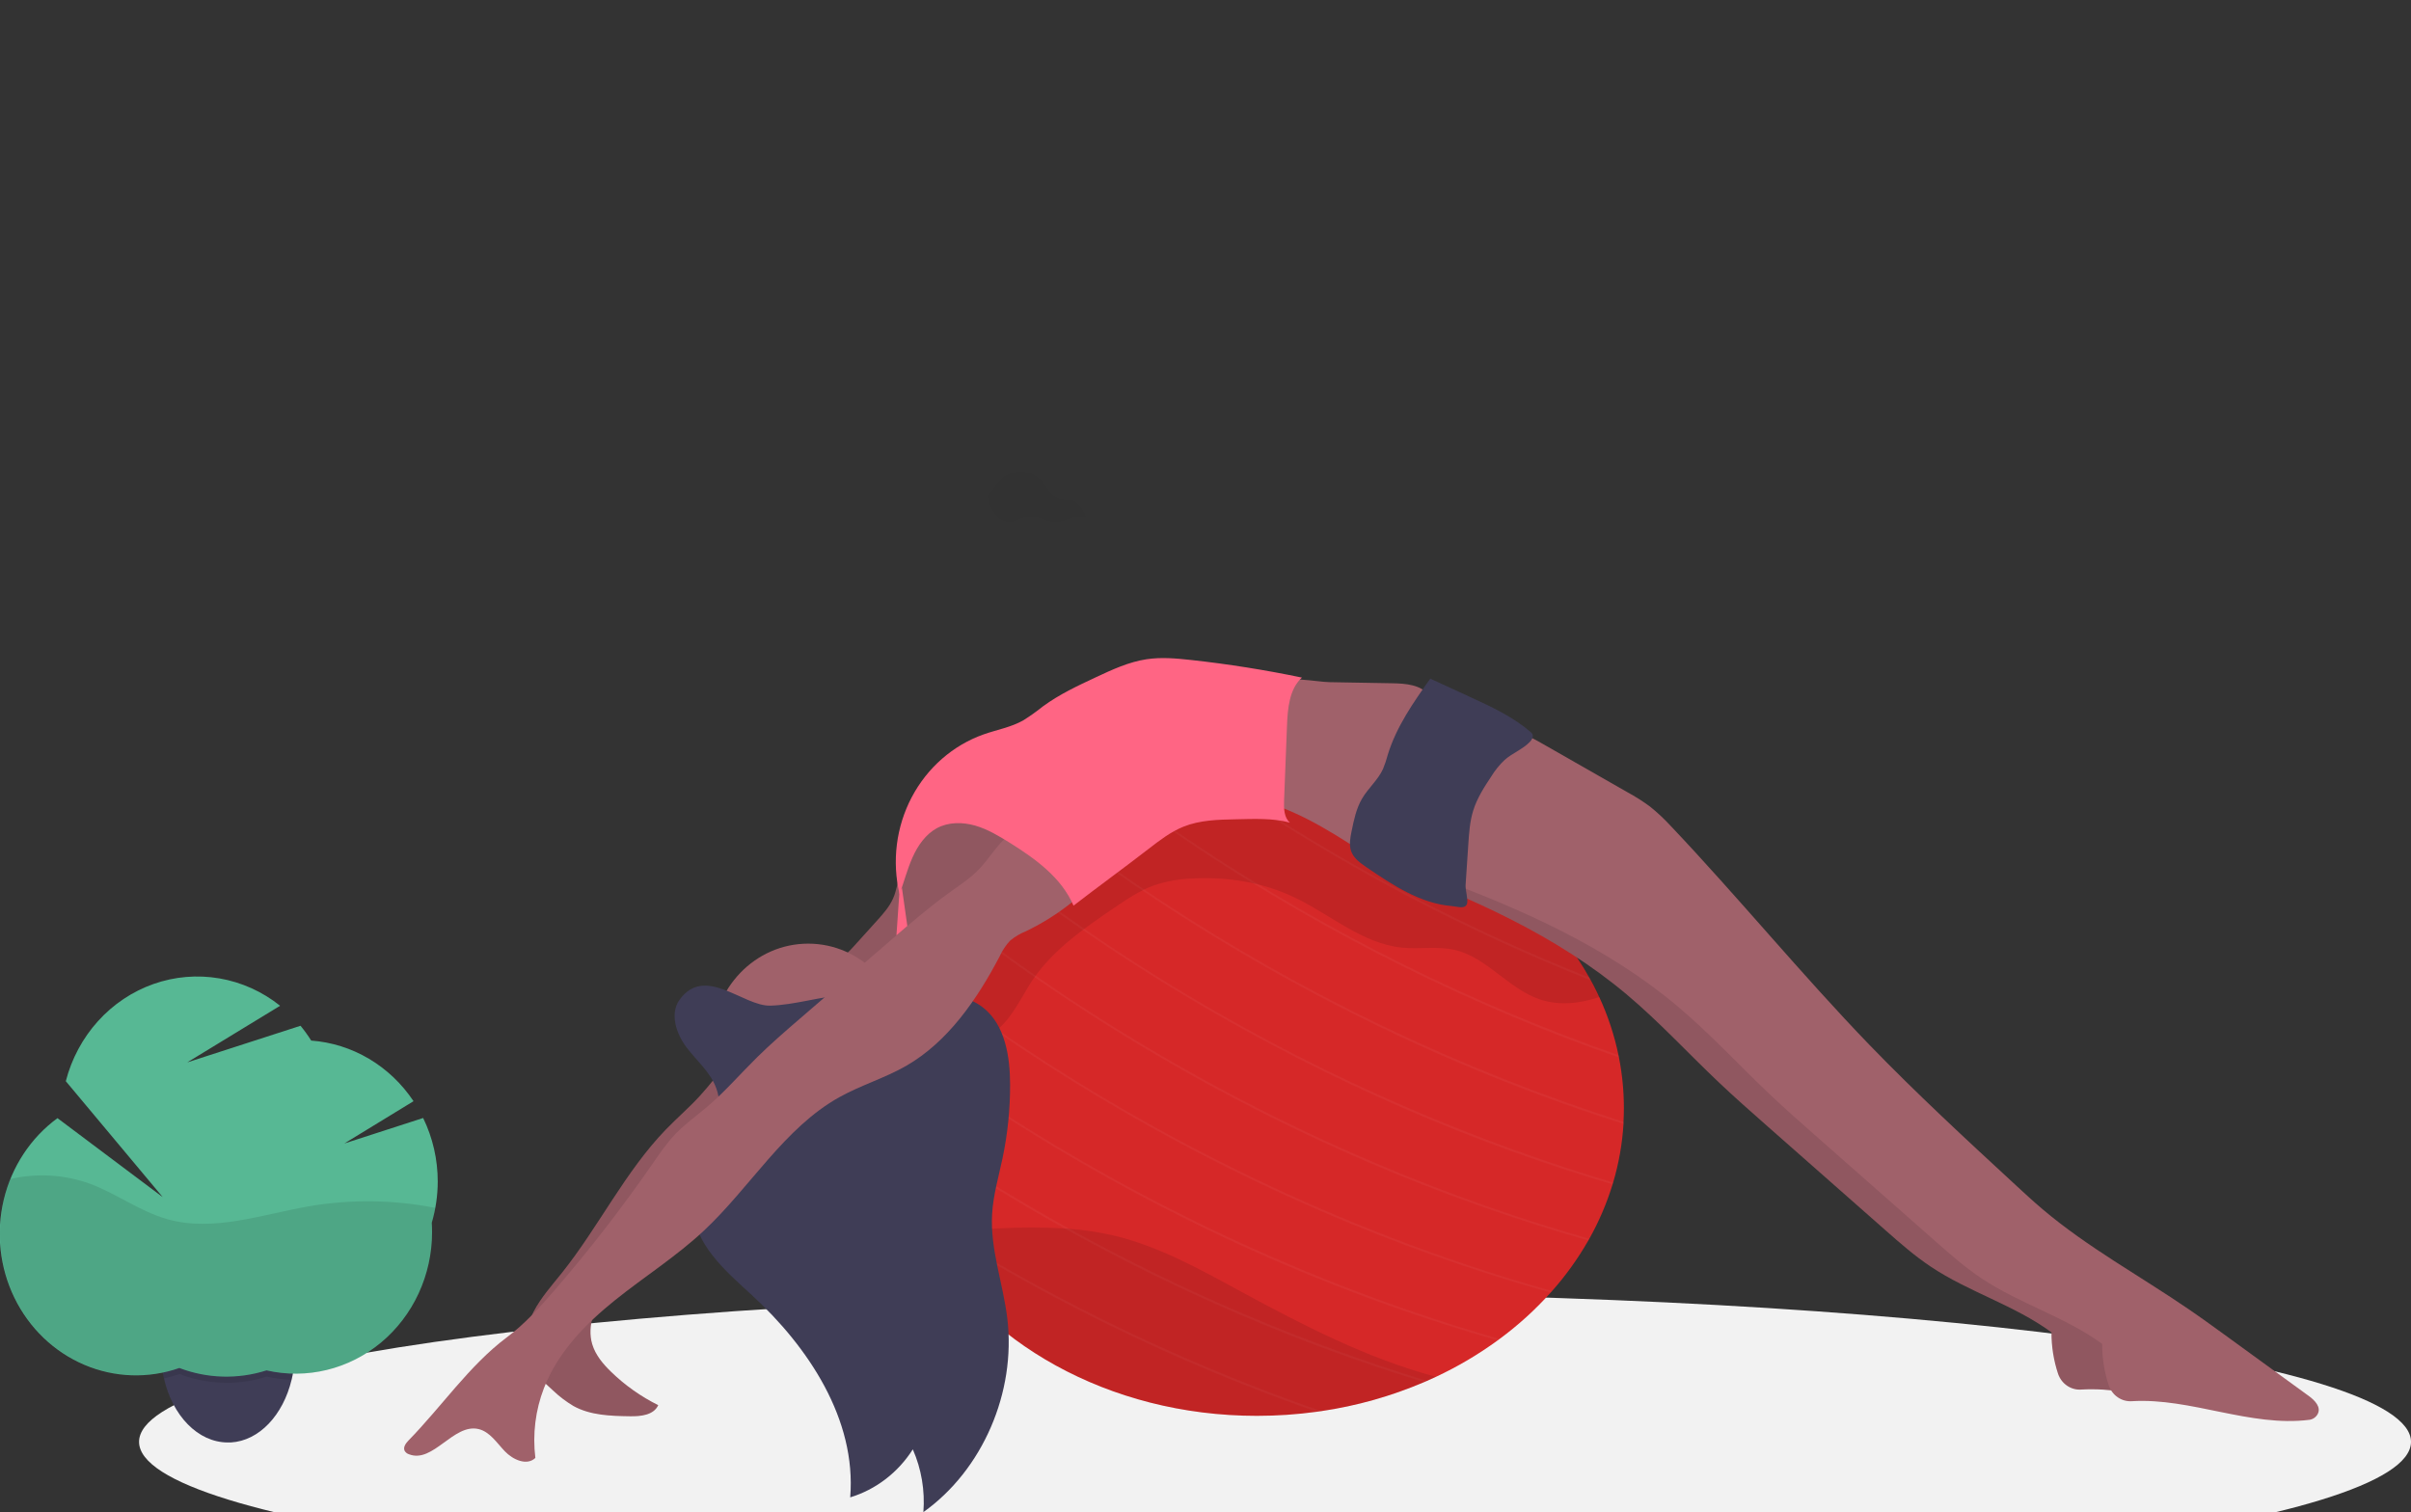 <svg width="161" height="101" viewBox="0 0 161 101" fill="none" xmlns="http://www.w3.org/2000/svg">
<rect x="0" y="0" width="161" height="101" fill="#333333" stroke="none"/>
<g clip-path="url(#clip0)">
<path d="M85.143 106.211C127.038 106.211 161 101.771 161 96.294C161 90.818 127.038 86.378 85.143 86.378C43.248 86.378 9.286 90.818 9.286 96.294C9.286 101.771 43.248 106.211 85.143 106.211Z" fill="#F2F2F2"/>
<path d="M108.438 73.99C108.438 74.305 108.429 74.62 108.413 74.922C108.413 74.968 108.413 75.012 108.413 75.057C108.332 76.387 108.099 77.702 107.721 78.975C107.71 79.014 107.696 79.057 107.684 79.096C107.296 80.363 106.775 81.582 106.13 82.731L106.065 82.844C105.373 84.055 104.561 85.187 103.642 86.222L103.548 86.326C102.516 87.477 101.372 88.515 100.136 89.424C100.093 89.457 100.049 89.49 100.007 89.52C98.712 90.462 97.334 91.276 95.892 91.95C95.693 92.043 95.493 92.134 95.286 92.224L95.104 92.303C92.898 93.246 90.586 93.898 88.224 94.243L87.934 94.284C86.608 94.466 85.271 94.557 83.933 94.557C74.015 94.557 65.473 89.611 61.619 82.495C61.359 82.019 61.122 81.535 60.908 81.04L60.821 80.837C60.002 78.903 59.536 76.827 59.447 74.716C59.447 74.664 59.447 74.614 59.447 74.558C59.447 74.37 59.439 74.179 59.439 73.989C59.439 72.517 59.624 71.052 59.99 69.63C60.001 69.586 60.012 69.543 60.024 69.501C60.409 68.053 60.969 66.661 61.69 65.358C61.709 65.322 61.729 65.284 61.75 65.248C62.461 63.986 63.302 62.809 64.258 61.738C64.284 61.705 64.31 61.674 64.339 61.645L64.351 61.632C64.471 61.5 64.592 61.366 64.716 61.236L64.902 61.041C65.025 60.913 65.151 60.789 65.276 60.663H65.284C65.587 60.367 65.895 60.08 66.209 59.802C66.645 59.418 67.101 59.048 67.572 58.692L67.674 58.613C68.924 57.686 70.254 56.88 71.645 56.203C71.686 56.183 71.728 56.161 71.769 56.144C73.337 55.391 74.969 54.794 76.645 54.359C76.698 54.343 76.749 54.33 76.796 54.318C78.871 53.791 80.995 53.499 83.13 53.444C83.201 53.444 83.272 53.444 83.345 53.444C83.539 53.444 83.734 53.436 83.93 53.436C93.758 53.436 102.235 58.295 106.139 65.305C106.174 65.368 106.207 65.43 106.242 65.492L106.394 65.767C106.477 65.925 106.556 66.082 106.635 66.249C106.671 66.325 106.706 66.399 106.741 66.474C106.762 66.518 106.785 66.562 106.804 66.608C107.376 67.843 107.804 69.144 108.081 70.483C108.093 70.535 108.102 70.585 108.113 70.641C108.329 71.743 108.438 72.865 108.438 73.99V73.99Z" fill="#D62828"/>
<g opacity="0.2">
<path opacity="0.2" d="M106.247 65.478C105.127 65.037 104.016 64.579 102.915 64.102C96.041 61.145 89.425 57.576 83.142 53.435H83.357C90.561 58.16 98.196 62.133 106.151 65.297C106.18 65.358 106.214 65.416 106.247 65.478Z" fill="#F2F2F2"/>
</g>
<g opacity="0.2">
<path opacity="0.2" d="M108.111 70.622C105.385 69.677 102.688 68.628 100.019 67.474C93.074 64.488 86.393 60.878 80.052 56.685C78.857 55.895 77.721 55.116 76.645 54.348L76.796 54.309C77.847 55.055 78.958 55.814 80.128 56.588C88.876 62.364 98.26 67.025 108.079 70.471C108.092 70.521 108.101 70.572 108.111 70.622Z" fill="#F2F2F2"/>
</g>
<g opacity="0.2">
<path opacity="0.2" d="M108.413 74.922C108.413 74.968 108.413 75.013 108.413 75.058C104.607 73.852 100.848 72.452 97.137 70.858C90.191 67.87 83.509 64.257 77.167 60.062C75.16 58.735 73.319 57.434 71.65 56.194L71.774 56.133C73.429 57.362 75.257 58.651 77.241 59.964C86.943 66.374 97.426 71.404 108.413 74.922V74.922Z" fill="#F2F2F2"/>
</g>
<g opacity="0.2">
<path opacity="0.2" d="M107.713 78.974C107.702 79.016 107.689 79.057 107.677 79.098C103.112 77.744 98.626 76.12 94.239 74.234C87.294 71.247 80.613 67.635 74.273 63.44C71.78 61.791 69.543 60.183 67.572 58.683L67.674 58.606C69.643 60.099 71.866 61.7 74.347 63.342C84.694 70.18 95.93 75.444 107.713 78.974V78.974Z" fill="#F2F2F2"/>
</g>
<g opacity="0.2">
<path opacity="0.2" d="M106.123 82.731L106.058 82.844C101.055 81.421 96.142 79.674 91.35 77.612C84.404 74.624 77.723 71.012 71.382 66.817C68.71 65.05 66.329 63.326 64.263 61.735C64.287 61.705 64.315 61.673 64.343 61.643C66.412 63.233 68.792 64.949 71.462 66.72C79.394 71.969 91.274 78.5 106.123 82.731Z" fill="#F2F2F2"/>
</g>
<g opacity="0.2">
<path opacity="0.2" d="M103.636 86.222L103.542 86.326C98.41 84.885 93.372 83.103 88.46 80.99C81.514 78.002 74.833 74.39 68.492 70.195C65.959 68.517 63.688 66.882 61.69 65.358C61.709 65.322 61.729 65.286 61.75 65.25C63.748 66.775 66.026 68.415 68.566 70.096C76.575 75.396 88.599 81.996 103.636 86.222Z" fill="#F2F2F2"/>
</g>
<g opacity="0.2">
<path opacity="0.2" d="M100.13 89.424C100.087 89.457 100.043 89.49 100.001 89.52C95.094 88.111 90.274 86.39 85.57 84.368C78.624 81.38 71.943 77.769 65.602 73.573C63.557 72.219 61.681 70.897 59.986 69.63C59.997 69.588 60.007 69.545 60.019 69.503C61.726 70.773 63.615 72.111 65.678 73.476C73.576 78.701 85.381 85.191 100.13 89.424Z" fill="#F2F2F2"/>
</g>
<g opacity="0.2">
<path opacity="0.2" d="M95.284 92.224L95.103 92.303C90.888 91.013 86.743 89.492 82.683 87.746C78.745 86.054 74.867 84.144 71.083 82.04C68.236 80.453 65.447 78.757 62.715 76.951C61.573 76.195 60.486 75.45 59.453 74.716C59.453 74.664 59.453 74.614 59.453 74.558C60.511 75.309 61.626 76.073 62.798 76.85C65.287 78.498 68.165 80.271 71.4 82.06C79.011 86.277 87.013 89.682 95.284 92.224V92.224Z" fill="#F2F2F2"/>
</g>
<g opacity="0.2">
<path opacity="0.2" d="M88.224 94.243L87.934 94.284C85.191 93.331 82.475 92.276 79.786 91.122C73.968 88.619 68.334 85.676 62.93 82.315C62.256 81.896 61.584 81.471 60.916 81.04L60.828 80.837C61.564 81.314 62.331 81.799 63.127 82.293C71.057 87.198 79.471 91.205 88.224 94.243V94.243Z" fill="#F2F2F2"/>
</g>
<path opacity="0.1" d="M95.886 91.95C95.687 92.043 95.487 92.134 95.28 92.224L95.098 92.303C92.894 93.246 90.584 93.898 88.224 94.243L87.934 94.284C86.608 94.466 85.271 94.557 83.933 94.557C74.015 94.557 65.473 89.611 61.619 82.495C62.052 82.426 62.486 82.367 62.923 82.315L63.12 82.293C64.292 82.164 65.473 82.092 66.652 82.04C68.126 81.96 69.603 81.96 71.077 82.04C71.18 82.04 71.283 82.052 71.38 82.062C72.385 82.136 73.382 82.287 74.365 82.515C77.356 83.221 80.098 84.752 82.815 86.23C87.012 88.506 91.303 90.725 95.886 91.95Z" fill="black"/>
<path opacity="0.1" d="M106.145 65.29C102.241 58.281 93.764 53.422 83.936 53.422C83.74 53.422 83.545 53.422 83.351 53.422H83.136C81.001 53.476 78.877 53.769 76.802 54.296L76.651 54.335C74.976 54.772 73.344 55.369 71.775 56.12L71.651 56.181C70.259 56.858 68.93 57.665 67.68 58.593L67.579 58.67C66.415 59.542 65.336 60.53 64.357 61.62C64.23 62.962 64.012 64.277 63.448 65.487C63.051 66.337 62.641 67.156 63.203 68.006C63.58 68.577 64.396 69.301 65.092 69.329C67.001 69.41 68.063 66.756 68.963 65.434C70.341 63.41 72.384 62.004 74.38 60.645C75.233 60.065 76.095 59.479 77.057 59.131C77.868 58.858 78.711 58.704 79.563 58.673C81.885 58.538 84.258 58.905 86.379 59.904C88.802 61.045 90.953 63.013 93.597 63.285C94.795 63.408 96.02 63.167 97.194 63.452C99.28 63.961 100.726 66.005 102.756 66.72C104.069 67.183 105.482 67.035 106.818 66.581C106.645 66.204 106.46 65.832 106.262 65.465C106.214 65.416 106.18 65.358 106.145 65.29Z" fill="black"/>
<path d="M46.746 73.178C46.028 73.965 45.222 74.656 44.481 75.419C41.738 78.253 39.98 81.934 37.514 85.021C36.849 85.854 36.127 86.653 35.632 87.604C35.136 88.555 34.888 89.712 35.242 90.729C35.545 91.601 36.244 92.254 36.922 92.857C37.341 93.256 37.8 93.606 38.293 93.9C39.432 94.53 40.78 94.565 42.07 94.585C42.782 94.596 43.65 94.513 43.954 93.844C42.801 93.272 41.738 92.521 40.804 91.615C40.269 91.095 39.765 90.5 39.548 89.775C39.179 88.538 39.726 87.19 40.499 86.175C41.273 85.16 42.272 84.346 43.027 83.317C43.783 82.287 44.271 81.105 45.181 80.264C45.811 79.684 46.594 79.32 47.301 78.837C48.334 78.13 49.187 77.179 50.028 76.238L54.496 71.244C54.603 71.148 54.678 71.018 54.706 70.874C54.724 70.686 54.591 70.523 54.464 70.387C53.492 69.35 51.659 67.529 50.323 68.895C49.036 70.211 47.992 71.812 46.746 73.178Z" fill="#A0616A"/>
<path opacity="0.1" d="M46.746 73.178C46.028 73.965 45.222 74.656 44.481 75.419C41.738 78.253 39.98 81.934 37.514 85.021C36.849 85.854 36.127 86.653 35.632 87.604C35.136 88.555 34.888 89.712 35.242 90.729C35.545 91.601 36.244 92.254 36.922 92.857C37.341 93.256 37.8 93.606 38.293 93.9C39.432 94.53 40.78 94.565 42.07 94.585C42.782 94.596 43.65 94.513 43.954 93.844C42.801 93.272 41.738 92.521 40.804 91.615C40.269 91.095 39.765 90.5 39.548 89.775C39.179 88.538 39.726 87.19 40.499 86.175C41.273 85.16 42.272 84.346 43.027 83.317C43.783 82.287 44.271 81.105 45.181 80.264C45.811 79.684 46.594 79.32 47.301 78.837C48.334 78.13 49.187 77.179 50.028 76.238L54.496 71.244C54.603 71.148 54.678 71.018 54.706 70.874C54.724 70.686 54.591 70.523 54.464 70.387C53.492 69.35 51.659 67.529 50.323 68.895C49.036 70.211 47.992 71.812 46.746 73.178Z" fill="black"/>
<path d="M53.131 64.099C54.032 63.901 55.003 64.4 55.874 64.09C56.368 63.913 56.745 63.504 57.101 63.107L58.555 61.497C58.965 61.042 59.383 60.578 59.636 60.011C59.86 59.511 59.939 58.958 60.048 58.417C60.315 57.032 60.77 55.612 61.772 54.658C63.02 53.465 64.943 53.241 66.546 53.811C68.148 54.381 69.452 55.653 70.411 57.107C69.553 58.178 68.593 59.166 67.737 60.236C67.464 60.611 67.142 60.945 66.782 61.23C66.383 61.483 65.954 61.68 65.505 61.817C63.965 62.383 62.324 63.203 61.69 64.77C61.469 65.314 61.387 65.908 61.266 66.485C61.032 67.578 60.607 68.659 59.837 69.441C59.068 70.224 57.906 70.652 56.881 70.313C55.747 69.939 55.051 68.783 54.467 67.707C53.845 66.583 53.395 65.366 53.131 64.099V64.099Z" fill="#A0616A"/>
<path opacity="0.1" d="M53.131 64.099C54.032 63.901 55.003 64.4 55.874 64.09C56.368 63.913 56.745 63.504 57.101 63.107L58.555 61.497C58.965 61.042 59.383 60.578 59.636 60.011C59.86 59.511 59.939 58.958 60.048 58.417C60.315 57.032 60.77 55.612 61.772 54.658C63.02 53.465 64.943 53.241 66.546 53.811C68.148 54.381 69.452 55.653 70.411 57.107C69.553 58.178 68.593 59.166 67.737 60.236C67.464 60.611 67.142 60.945 66.782 61.23C66.383 61.483 65.954 61.68 65.505 61.817C63.965 62.383 62.324 63.203 61.69 64.77C61.469 65.314 61.387 65.908 61.266 66.485C61.032 67.578 60.607 68.659 59.837 69.441C59.068 70.224 57.906 70.652 56.881 70.313C55.747 69.939 55.051 68.783 54.467 67.707C53.845 66.583 53.395 65.366 53.131 64.099V64.099Z" fill="black"/>
<path d="M92.587 57.847C98.279 59.964 103.937 62.471 108.641 66.425C110.795 68.237 112.714 70.328 114.762 72.268C115.834 73.285 116.941 74.259 118.048 75.235L125.907 82.161C126.88 83.019 127.857 83.878 128.937 84.596C131.477 86.293 134.506 87.156 136.993 88.98C136.988 89.922 137.137 90.858 137.432 91.749C137.544 92.076 137.757 92.357 138.038 92.547C138.319 92.737 138.652 92.827 138.986 92.802C142.902 92.567 146.874 94.543 150.819 94.045C150.933 94.032 151.042 93.992 151.139 93.928C151.235 93.864 151.316 93.777 151.375 93.675C151.64 93.194 151.187 92.743 150.79 92.455L145.433 88.558C144.55 87.916 143.667 87.274 142.768 86.658C139.514 84.436 136.04 82.548 133.024 79.997C132.381 79.452 131.761 78.879 131.14 78.305C127.857 75.273 124.572 72.238 121.459 69.018C116.935 64.335 112.657 59.111 108.172 54.387C107.746 53.916 107.286 53.479 106.797 53.079C106.318 52.725 105.817 52.406 105.296 52.124L99.603 48.873C98.741 48.381 97.785 47.872 96.823 48.066C96.585 48.005 96.336 48.006 96.098 48.069C95.86 48.132 95.641 48.255 95.46 48.428C95.094 48.779 94.854 49.243 94.612 49.698C94.296 50.249 94.046 50.838 93.87 51.453C93.667 52.289 93.734 53.185 93.499 54.006C93.347 54.549 93.066 55.045 92.875 55.58C92.624 56.306 92.526 57.079 92.587 57.847V57.847Z" fill="#A0616A"/>
<path opacity="0.1" d="M92.587 57.847C98.279 59.964 103.937 62.471 108.641 66.425C110.795 68.237 112.714 70.328 114.762 72.268C115.834 73.285 116.941 74.259 118.048 75.235L125.907 82.161C126.88 83.019 127.857 83.878 128.937 84.596C131.477 86.293 134.506 87.156 136.993 88.98C136.988 89.922 137.137 90.858 137.432 91.749C137.544 92.076 137.757 92.357 138.038 92.547C138.319 92.737 138.652 92.827 138.986 92.802C142.902 92.567 146.874 94.543 150.819 94.045C150.933 94.032 151.042 93.992 151.139 93.928C151.235 93.864 151.316 93.777 151.375 93.675C151.64 93.194 151.187 92.743 150.79 92.455L145.433 88.558C144.55 87.916 143.667 87.274 142.768 86.658C139.514 84.436 136.04 82.548 133.024 79.997C132.381 79.452 131.761 78.879 131.14 78.305C127.857 75.273 124.572 72.238 121.459 69.018C116.935 64.335 112.657 59.111 108.172 54.387C107.746 53.916 107.286 53.479 106.797 53.079C106.318 52.725 105.817 52.406 105.296 52.124L99.603 48.873C98.741 48.381 97.785 47.872 96.823 48.066C96.585 48.005 96.336 48.006 96.098 48.069C95.86 48.132 95.641 48.255 95.46 48.428C95.094 48.779 94.854 49.243 94.612 49.698C94.296 50.249 94.046 50.838 93.87 51.453C93.667 52.289 93.734 53.185 93.499 54.006C93.347 54.549 93.066 55.045 92.875 55.58C92.624 56.306 92.526 57.079 92.587 57.847V57.847Z" fill="black"/>
<path d="M53.969 76.34C57.508 76.34 60.377 73.359 60.377 69.681C60.377 66.002 57.508 63.021 53.969 63.021C50.429 63.021 47.56 66.002 47.56 69.681C47.56 73.359 50.429 76.34 53.969 76.34Z" fill="#A0616A"/>
<path d="M92.966 45.632C93.861 45.648 94.877 45.72 95.44 46.443C96.004 47.165 95.877 48.156 95.734 49.046C95.289 51.862 94.826 54.729 93.587 57.276C93.5 57.505 93.346 57.701 93.146 57.834C92.79 58.025 92.367 57.801 92.027 57.582C89.544 55.98 87.062 54.255 84.233 53.49C84.062 53.467 83.905 53.38 83.792 53.246C83.753 53.161 83.731 53.07 83.727 52.976C83.722 52.883 83.736 52.789 83.766 52.701C84.048 51.396 84.404 50.107 84.625 48.788C84.758 48.001 84.511 46.112 85.182 45.624C85.893 45.105 87.939 45.544 88.779 45.558L92.966 45.632Z" fill="#A0616A"/>
<path d="M95.98 58.631C101.671 60.748 107.33 63.255 112.026 67.208C114.18 69.021 116.099 71.111 118.147 73.052C119.219 74.069 120.326 75.043 121.433 76.018L129.292 82.943C130.265 83.8 131.242 84.661 132.322 85.377C134.872 87.08 137.901 87.939 140.379 89.756C140.374 90.698 140.523 91.635 140.818 92.526C140.931 92.854 141.144 93.134 141.425 93.325C141.705 93.515 142.038 93.604 142.372 93.579C146.289 93.343 150.26 95.32 154.206 94.823C154.32 94.81 154.429 94.769 154.525 94.705C154.622 94.64 154.703 94.553 154.761 94.451C155.026 93.979 154.574 93.519 154.177 93.231L148.82 89.336C147.937 88.693 147.054 88.051 146.154 87.436C142.907 85.213 139.433 83.326 136.417 80.776C135.773 80.231 135.154 79.657 134.533 79.084C131.249 76.052 127.964 73.017 124.85 69.797C120.328 65.114 116.049 59.89 111.564 55.158C111.136 54.694 110.675 54.262 110.185 53.868C109.706 53.514 109.204 53.196 108.684 52.914L102.991 49.663C102.129 49.171 101.173 48.662 100.211 48.856C99.973 48.794 99.724 48.795 99.486 48.858C99.248 48.921 99.029 49.044 98.848 49.216C98.482 49.567 98.242 50.033 98 50.488C97.684 51.039 97.435 51.628 97.258 52.242C97.055 53.078 97.122 53.973 96.887 54.796C96.735 55.339 96.454 55.835 96.263 56.37C96.015 57.094 95.918 57.865 95.98 58.631V58.631Z" fill="#A0616A"/>
<path d="M97.868 59.119L98.049 56.394C98.1 55.632 98.151 54.861 98.377 54.135C98.633 53.312 99.1 52.58 99.574 51.869C99.827 51.454 100.132 51.076 100.482 50.746C100.999 50.295 101.667 50.049 102.148 49.559C102.286 49.419 102.415 49.213 102.333 49.032C102.295 48.965 102.244 48.907 102.182 48.862C100.994 47.85 99.571 47.192 98.165 46.545L95.509 45.324C94.391 46.898 93.253 48.521 92.678 50.388C92.591 50.719 92.482 51.044 92.352 51.36C92.011 52.099 91.365 52.637 90.954 53.336C90.568 53.994 90.408 54.763 90.255 55.517C90.164 55.96 90.076 56.432 90.229 56.855C90.398 57.328 90.835 57.633 91.231 57.908C92.99 59.106 94.847 60.342 96.944 60.512C97.329 60.542 97.841 60.742 97.964 60.354C98.05 60.095 97.849 59.437 97.868 59.119Z" fill="#3F3D56"/>
<path d="M45.375 66.775C44.712 67.699 45.157 69.045 45.844 69.95C46.532 70.855 47.451 71.614 47.836 72.695C48.758 75.281 46.185 77.889 46.273 80.641C46.352 83.093 48.437 84.87 50.211 86.499C53.979 89.962 57.199 94.788 56.775 100.001C58.489 99.48 59.97 98.344 60.955 96.795C61.531 98.107 61.773 99.55 61.661 100.987C65.611 98.177 67.86 92.983 67.265 88.048C66.982 85.712 66.115 83.435 66.25 81.086C66.323 79.813 66.688 78.58 66.951 77.334C67.287 75.726 67.455 74.086 67.451 72.441C67.451 70.565 67.117 68.481 65.693 67.327C64.481 66.347 62.815 66.314 61.279 66.322C59.657 66.333 58.035 66.34 56.416 66.446C54.764 66.553 53.06 67.12 51.433 67.162C49.622 67.209 47.07 64.414 45.375 66.775Z" fill="#3F3D56"/>
<path d="M69.594 54.455C68.523 54.822 67.559 55.465 66.791 56.323C66.308 56.868 65.908 57.49 65.407 58.017C64.81 58.647 64.081 59.119 63.383 59.622C62.049 60.583 60.799 61.661 59.551 62.737L53.402 68.042C52.44 68.871 51.479 69.703 50.571 70.597C49.452 71.698 48.419 72.901 47.224 73.916C46.525 74.511 45.772 75.042 45.13 75.704C44.524 76.334 44.033 77.06 43.536 77.779C41.513 80.698 39.338 83.502 37.024 86.178C36.041 87.316 35.024 88.437 33.829 89.326C31.352 91.182 29.471 93.96 27.293 96.187C27.108 96.376 26.905 96.645 27.018 96.889C27.086 97.006 27.195 97.091 27.321 97.127C28.915 97.744 30.287 95.057 31.947 95.438C32.704 95.611 33.169 96.356 33.711 96.924C34.254 97.492 35.183 97.911 35.75 97.368C35.556 95.787 35.753 94.181 36.324 92.703C37.252 90.308 39.094 88.421 41.06 86.841C43.026 85.26 45.166 83.913 47.012 82.183C50.109 79.282 52.372 75.325 56.047 73.277C57.485 72.475 59.076 72.005 60.51 71.184C63.286 69.588 65.228 66.776 66.746 63.885C66.924 63.488 67.166 63.126 67.46 62.813C67.777 62.554 68.129 62.345 68.505 62.194C70.457 61.258 72.208 59.925 73.655 58.273C73.201 57.935 72.775 57.573 72.322 57.233C71.954 56.979 71.616 56.68 71.318 56.34C71.015 55.969 70.818 55.524 70.561 55.117C70.303 54.711 70.034 54.601 69.594 54.455Z" fill="#A0616A"/>
<path d="M86.141 54.941C85.741 54.608 85.728 53.997 85.747 53.457C85.813 51.801 85.877 50.146 85.941 48.491C85.985 47.324 86.093 46.018 86.939 45.253C84.491 44.742 82.022 44.35 79.533 44.077C78.545 43.969 77.544 43.879 76.56 44.028C75.374 44.208 74.262 44.724 73.169 45.236C71.957 45.802 70.738 46.374 69.652 47.169C69.234 47.504 68.798 47.815 68.346 48.1C67.522 48.573 66.576 48.73 65.688 49.045C63.638 49.77 61.923 51.268 60.883 53.243C59.842 55.218 59.552 57.526 60.069 59.712C60.372 58.898 60.584 58.047 60.939 57.255C61.293 56.463 61.816 55.716 62.559 55.311C63.335 54.892 64.271 54.896 65.114 55.136C65.958 55.377 66.717 55.842 67.474 56.311C69.161 57.373 70.885 58.614 71.686 60.485C73.352 59.197 75.056 57.967 76.725 56.673C77.449 56.114 78.183 55.55 79.022 55.212C80.125 54.767 81.335 54.74 82.518 54.716C83.701 54.693 84.984 54.623 86.141 54.941Z" fill="#FF6584"/>
<path d="M60.063 59.561L59.862 62.465L60.589 61.842L60.225 59.273L60.063 59.561Z" fill="#FF6584"/>
<path opacity="0.03" d="M72.504 34.524C72.078 34.44 71.637 34.49 71.238 34.667C70.999 34.777 70.741 34.833 70.48 34.834C70.217 34.835 69.956 34.777 69.716 34.664C69.433 34.536 69.126 34.472 68.817 34.479C68.508 34.485 68.205 34.562 67.927 34.702C67.768 34.789 67.591 34.835 67.412 34.836C66.686 34.836 66.084 34.076 65.958 33.075C66.103 32.965 66.225 32.827 66.32 32.669C66.746 31.955 67.404 31.499 68.137 31.499C68.87 31.499 69.528 31.951 69.955 32.654C70.082 32.868 70.261 33.044 70.473 33.165C70.686 33.286 70.924 33.347 71.166 33.344H71.185C71.76 33.341 72.261 33.822 72.504 34.524Z" fill="black"/>
<path d="M19.686 90.255C19.69 90.794 19.639 91.331 19.535 91.859C19.514 91.958 19.492 92.056 19.471 92.15C18.906 94.503 17.313 96.225 15.412 96.335C15.349 96.335 15.285 96.335 15.218 96.335C13.209 96.335 11.509 94.533 10.947 92.051C10.932 91.985 10.918 91.919 10.903 91.853C10.797 91.325 10.743 90.788 10.744 90.249C10.744 86.886 12.748 84.162 15.218 84.162C17.689 84.162 19.686 86.893 19.686 90.255Z" fill="#3F3D56"/>
<path opacity="0.1" d="M19.686 90.255C19.69 90.793 19.639 91.331 19.535 91.859C19.514 91.958 19.492 92.055 19.471 92.15C19.403 92.15 19.338 92.15 19.27 92.142C18.777 92.114 18.288 92.044 17.807 91.933C17.38 92.071 16.943 92.177 16.501 92.248C16.163 92.301 15.821 92.334 15.479 92.347C15.364 92.347 15.249 92.347 15.134 92.347C14.724 92.347 14.314 92.319 13.908 92.262C13.252 92.171 12.607 92.005 11.986 91.766C11.646 91.883 11.299 91.98 10.947 92.055C10.932 91.989 10.918 91.923 10.903 91.857C10.797 91.33 10.743 90.792 10.744 90.253C10.744 86.891 12.748 84.166 15.218 84.166C17.689 84.166 19.686 86.893 19.686 90.255Z" fill="black"/>
<path d="M29.231 78.915C29.232 77.439 28.898 75.983 28.257 74.665L22.994 76.367L27.614 73.543C26.839 72.38 25.823 71.412 24.641 70.711C23.458 70.01 22.139 69.595 20.781 69.495C20.564 69.15 20.326 68.819 20.068 68.506L12.504 70.951L18.705 67.17C17.52 66.224 16.129 65.596 14.655 65.343C13.181 65.089 11.669 65.216 10.254 65.715C8.839 66.213 7.564 67.066 6.542 68.198C5.52 69.331 4.782 70.707 4.394 72.207L10.868 79.951L3.838 74.675C2.052 75.983 0.779 77.916 0.252 80.119C-0.276 82.323 -0.022 84.65 0.965 86.675C1.953 88.7 3.61 90.288 5.632 91.148C7.654 92.009 9.906 92.084 11.977 91.36C13.848 92.072 15.892 92.128 17.796 91.52C19.125 91.824 20.502 91.814 21.827 91.491C23.151 91.169 24.389 90.542 25.45 89.656C26.511 88.771 27.367 87.65 27.956 86.376C28.544 85.101 28.851 83.706 28.852 82.292C28.852 82.081 28.845 81.873 28.831 81.662C29.094 80.772 29.229 79.847 29.231 78.915V78.915Z" fill="#57B894"/>
<path opacity="0.1" d="M29.074 80.669C26.295 80.122 23.445 80.084 20.654 80.557C17.495 81.102 14.266 82.296 11.176 81.423C9.358 80.91 7.792 79.725 6.026 79.062C4.316 78.443 2.473 78.331 0.704 78.738C0.03 80.413 -0.166 82.255 0.14 84.043C0.445 85.831 1.24 87.49 2.429 88.821C3.619 90.152 5.151 91.099 6.844 91.549C8.538 91.998 10.319 91.932 11.977 91.357C13.848 92.07 15.891 92.127 17.796 91.52C19.125 91.824 20.502 91.814 21.827 91.491C23.151 91.169 24.389 90.542 25.45 89.656C26.511 88.771 27.367 87.65 27.956 86.376C28.544 85.101 28.851 83.706 28.852 82.292C28.852 82.081 28.845 81.873 28.831 81.662C28.93 81.336 29.011 81.004 29.074 80.669Z" fill="black"/>
</g>
<defs>
<clipPath id="clip0">
<rect width="161" height="101" fill="white"/>
</clipPath>
</defs>
</svg>
